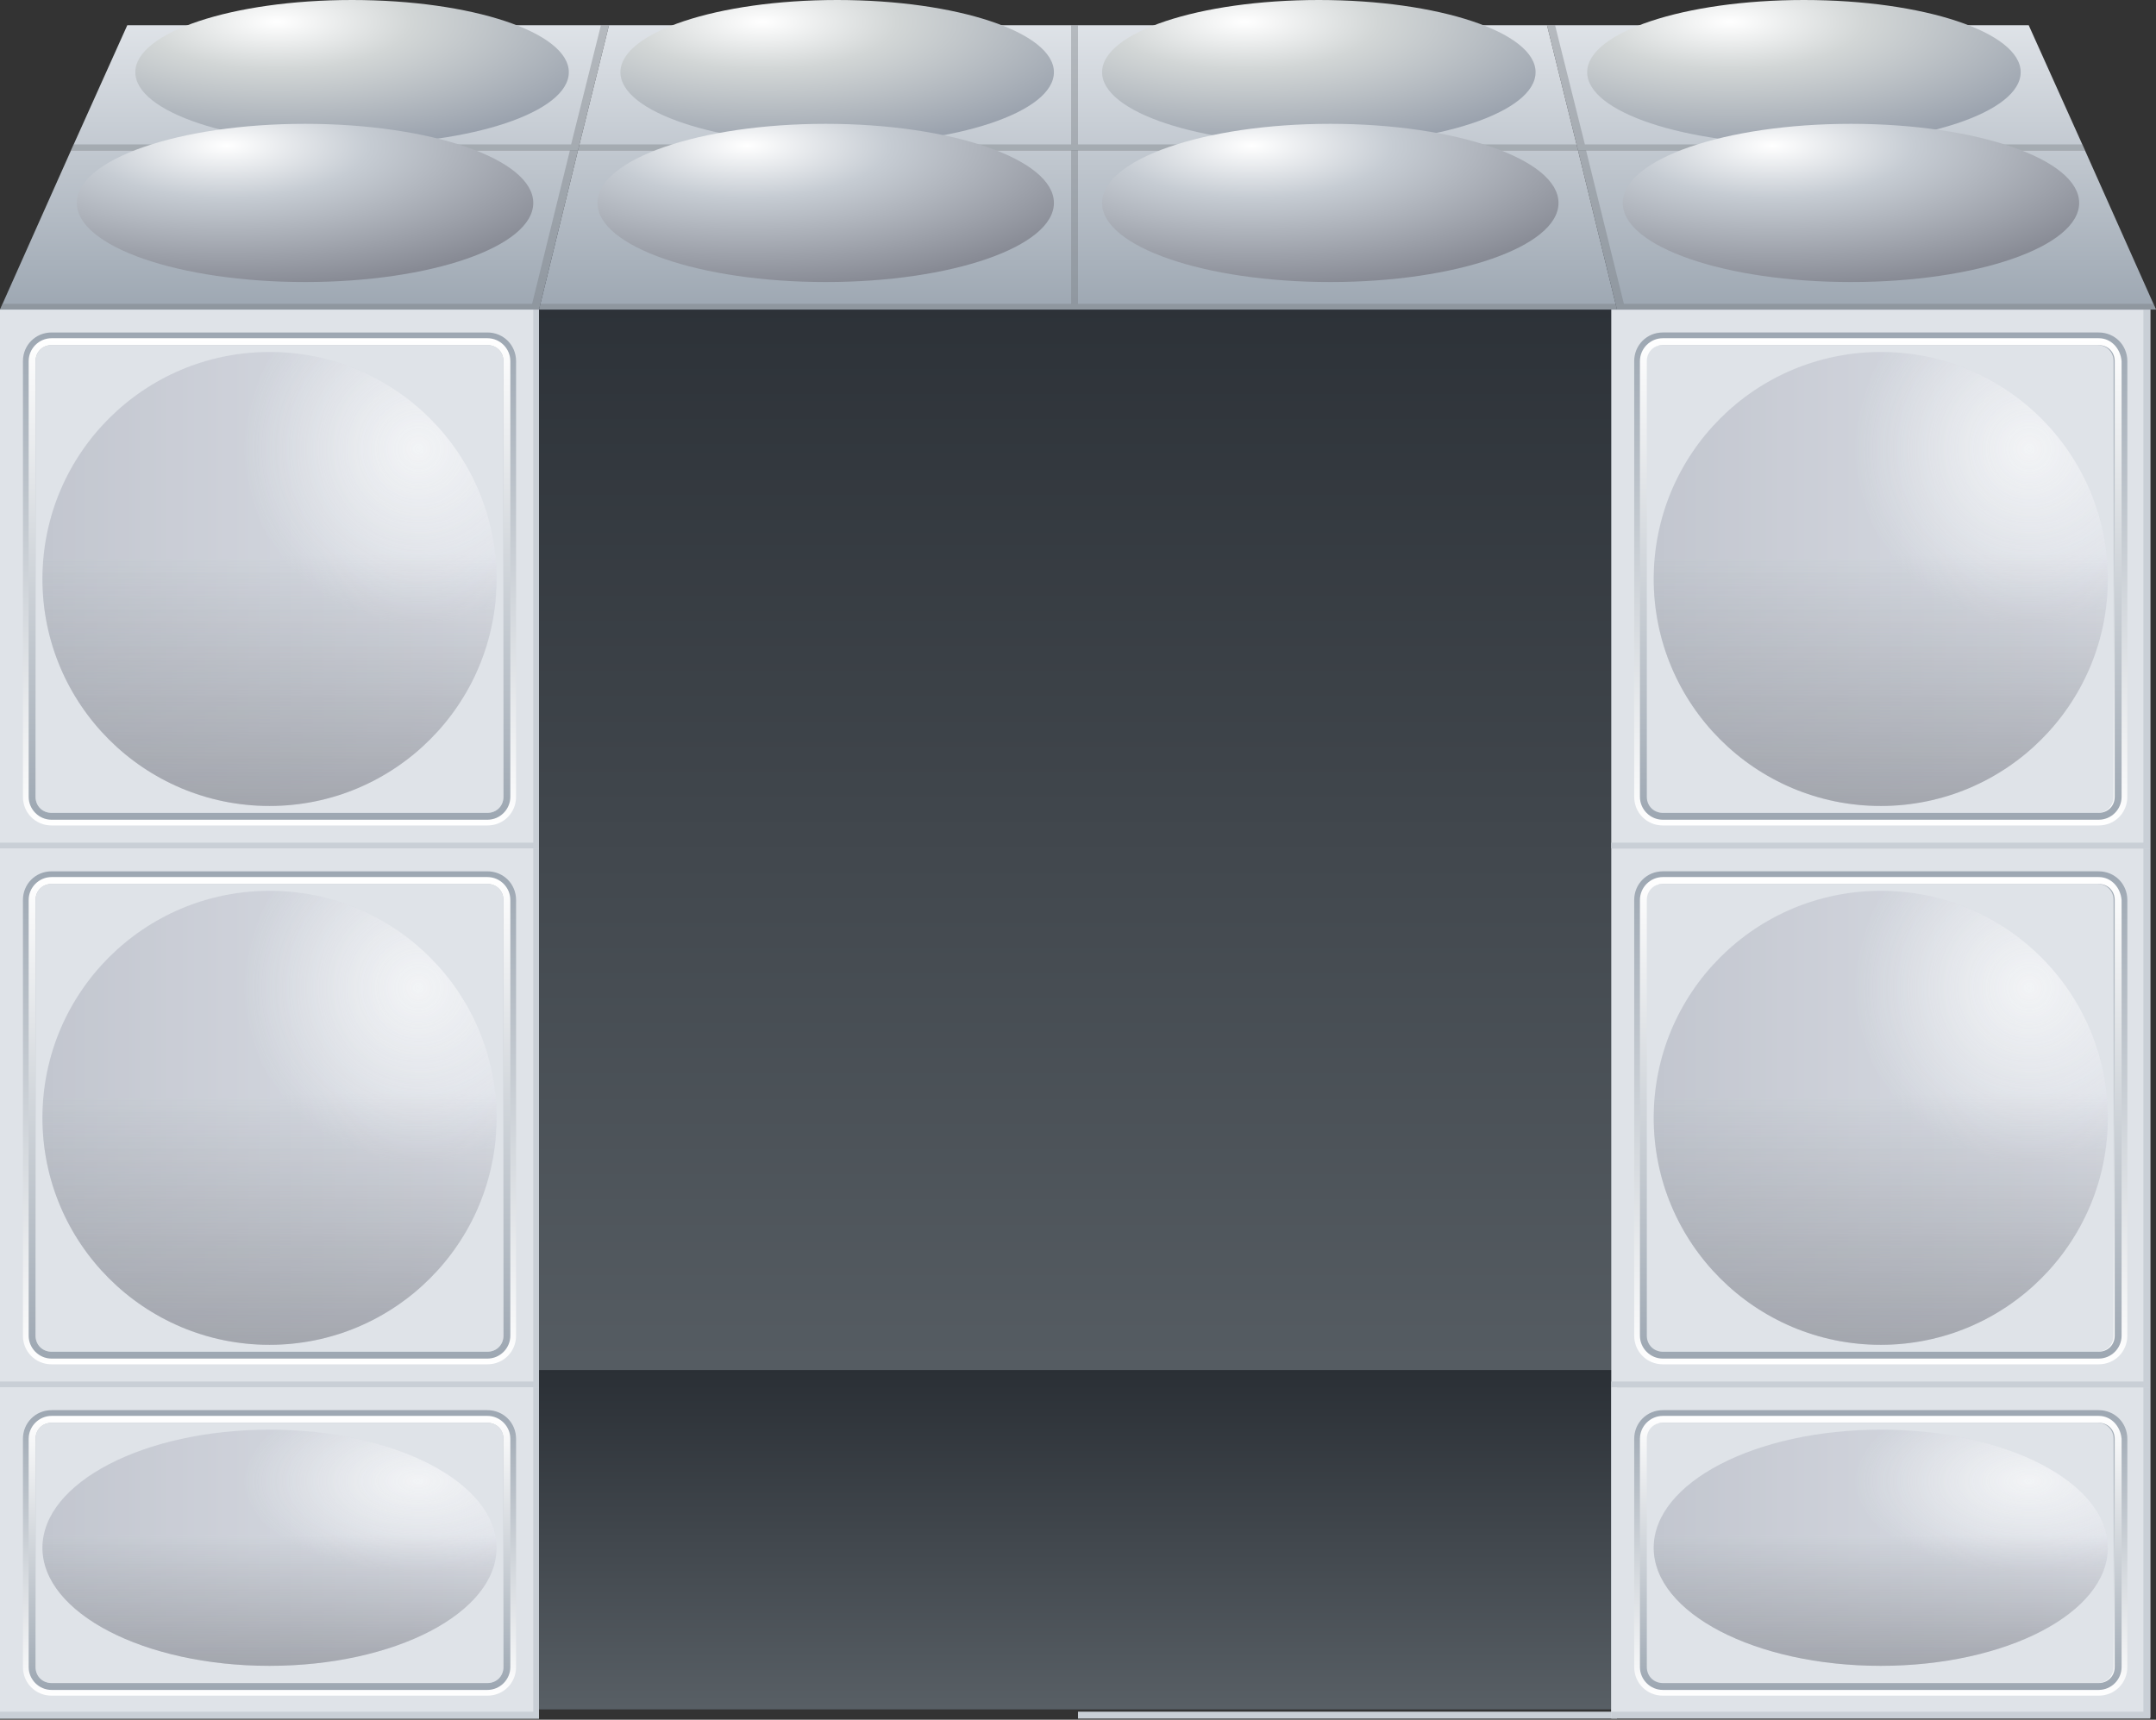 <?xml version="1.0" encoding="utf-8"?>
<!-- Generator: Adobe Illustrator 23.0.0, SVG Export Plug-In . SVG Version: 6.00 Build 0)  -->
<svg version="1.1" xmlns="http://www.w3.org/2000/svg" xmlns:xlink="http://www.w3.org/1999/xlink" x="0px" y="0px"
	 viewBox="0 0 188 150" style="enable-background:new 0 0 188 150;" xml:space="preserve">
<rect x="0" y="0" width="188" height="150" fill="#333333" stroke="none"/>
<style type="text/css">
	.st0{fill:url(#XMLID_20_);}
	.st1{fill:url(#XMLID_21_);}
	.st2{display:none;}
	.st3{display:inline;opacity:0.8;fill:#489BD3;enable-background:new    ;}
	.st4{display:inline;opacity:0.8;fill:url(#XMLID_22_);enable-background:new    ;}
	.st5{display:inline;opacity:0.8;fill:url(#XMLID_23_);enable-background:new    ;}
	.st6{display:inline;opacity:0.8;fill:url(#XMLID_24_);enable-background:new    ;}
	.st7{display:inline;opacity:0.8;fill:url(#XMLID_25_);enable-background:new    ;}
	.st8{display:inline;opacity:0.8;fill:url(#XMLID_26_);enable-background:new    ;}
	.st9{display:inline;opacity:0.8;fill:url(#XMLID_27_);enable-background:new    ;}
	.st10{display:inline;opacity:0.8;fill:url(#XMLID_28_);enable-background:new    ;}
	.st11{display:inline;opacity:0.8;fill:url(#XMLID_29_);enable-background:new    ;}
	.st12{display:inline;opacity:0.8;fill:url(#XMLID_30_);enable-background:new    ;}
	.st13{display:inline;opacity:0.8;fill:url(#XMLID_31_);enable-background:new    ;}
	.st14{fill:#DFE3E8;}
	.st15{fill:#C9CFD6;}
	.st16{fill:url(#XMLID_32_);}
	.st17{fill:url(#XMLID_33_);}
	.st18{opacity:0.6;}
	.st19{opacity:0.5;fill:url(#XMLID_34_);enable-background:new    ;}
	.st20{fill:url(#XMLID_35_);}
	.st21{opacity:0.8;fill:url(#XMLID_36_);enable-background:new    ;}
	.st22{fill:url(#XMLID_37_);}
	.st23{fill:url(#XMLID_38_);}
	.st24{opacity:0.5;fill:url(#XMLID_39_);enable-background:new    ;}
	.st25{fill:url(#XMLID_40_);}
	.st26{opacity:0.8;fill:url(#XMLID_41_);enable-background:new    ;}
	.st27{fill:url(#XMLID_42_);}
	.st28{fill:url(#XMLID_43_);}
	.st29{opacity:0.5;fill:url(#XMLID_44_);enable-background:new    ;}
	.st30{fill:url(#XMLID_45_);}
	.st31{opacity:0.8;fill:url(#XMLID_46_);enable-background:new    ;}
	.st32{fill:url(#XMLID_47_);}
	.st33{fill:url(#XMLID_48_);}
	.st34{opacity:0.5;fill:url(#XMLID_49_);enable-background:new    ;}
	.st35{fill:url(#XMLID_50_);}
	.st36{opacity:0.8;fill:url(#XMLID_51_);enable-background:new    ;}
	.st37{fill:url(#XMLID_52_);}
	.st38{fill:url(#XMLID_53_);}
	.st39{opacity:0.5;fill:url(#XMLID_54_);enable-background:new    ;}
	.st40{fill:url(#XMLID_55_);}
	.st41{opacity:0.8;fill:url(#XMLID_56_);enable-background:new    ;}
	.st42{fill:url(#XMLID_57_);}
	.st43{fill:url(#XMLID_58_);}
	.st44{opacity:0.5;fill:url(#XMLID_59_);enable-background:new    ;}
	.st45{fill:url(#XMLID_60_);}
	.st46{opacity:0.8;fill:url(#XMLID_61_);enable-background:new    ;}
	.st47{fill:url(#XMLID_62_);}
	.st48{fill:url(#XMLID_63_);}
	.st49{opacity:0.5;fill:url(#XMLID_64_);enable-background:new    ;}
	.st50{fill:url(#XMLID_65_);}
	.st51{opacity:0.8;fill:url(#XMLID_66_);enable-background:new    ;}
	.st52{fill:url(#XMLID_67_);}
	.st53{fill:url(#XMLID_68_);}
	.st54{fill:url(#XMLID_69_);}
	.st55{fill:url(#XMLID_70_);}
	.st56{opacity:0.5;fill:url(#XMLID_71_);enable-background:new    ;}
	.st57{fill:url(#XMLID_72_);}
	.st58{opacity:0.8;fill:url(#XMLID_73_);enable-background:new    ;}
	.st59{opacity:0.5;fill:url(#XMLID_74_);enable-background:new    ;}
	.st60{fill:url(#XMLID_75_);}
	.st61{opacity:0.8;fill:url(#XMLID_76_);enable-background:new    ;}
	.st62{fill:url(#XMLID_77_);}
	.st63{fill:url(#XMLID_78_);}
	.st64{fill:url(#XMLID_79_);}
	.st65{fill:url(#XMLID_80_);}
	.st66{opacity:0.4;}
	.st67{fill:#777C82;}
	.st68{fill:url(#XMLID_81_);}
	.st69{fill:url(#XMLID_82_);}
	.st70{fill:url(#XMLID_83_);}
	.st71{fill:url(#XMLID_84_);}
	.st72{fill:url(#XMLID_85_);}
	.st73{fill:url(#XMLID_86_);}
	.st74{fill:url(#XMLID_87_);}
	.st75{fill:url(#XMLID_88_);}
	.st76{fill:url(#XMLID_89_);}
	.st77{fill:url(#XMLID_90_);}
	.st78{fill:url(#XMLID_91_);}
	.st79{fill:url(#XMLID_92_);}
</style>
<g id="CC2">

		<linearGradient id="XMLID_20_" gradientUnits="userSpaceOnUse" x1="93.6" y1="26.5" x2="93.6" y2="131.9" gradientTransform="matrix(1 0 0 -1 0 152)">
		<stop  offset="0" style="stop-color:#585F65"/>
		<stop  offset="1" style="stop-color:#2A2F35"/>
	</linearGradient>
	<polygon id="XMLID_1887_" class="st0" points="162,20.1 25.2,20.1 25.2,119.5 101.5,125.5 162,119.5 	"/>

		<linearGradient id="XMLID_21_" gradientUnits="userSpaceOnUse" x1="93.6" y1="2.972" x2="93.6" y2="32.536" gradientTransform="matrix(1 0 0 -1 0 152)">
		<stop  offset="0" style="stop-color:#585F65"/>
		<stop  offset="1" style="stop-color:#2A2F35"/>
	</linearGradient>
	<rect id="XMLID_1886_" x="25.2" y="119.5" class="st1" width="136.8" height="29.6"/>
</g>
<g id="_x31_0" class="st2">
	<rect id="XMLID_1888_" x="40.4" y="10.9" class="st3" width="127.6" height="27.5"/>

		<linearGradient id="XMLID_22_" gradientUnits="userSpaceOnUse" x1="104.2" y1="3.2" x2="104.2" y2="113.5" gradientTransform="matrix(1 0 0 -1 0 152)">
		<stop  offset="0" style="stop-color:#347DC6"/>
		<stop  offset="1" style="stop-color:#024791"/>
	</linearGradient>
	<rect id="XMLID_1889_" x="40.4" y="38.5" class="st4" width="127.6" height="110.3"/>
</g>
<g id="_x39_" class="st2">
	<rect id="XMLID_2_" x="40.4" y="21.9" class="st3" width="127.6" height="27.5"/>

		<linearGradient id="XMLID_23_" gradientUnits="userSpaceOnUse" x1="104.2" y1="3.2" x2="104.2" y2="102.5" gradientTransform="matrix(1 0 0 -1 0 152)">
		<stop  offset="0" style="stop-color:#347DC6"/>
		<stop  offset="1" style="stop-color:#024791"/>
	</linearGradient>
	<rect id="XMLID_1_" x="40.4" y="49.5" class="st5" width="127.6" height="99.3"/>
</g>
<g id="_x38_" class="st2">
	<rect id="XMLID_4_" x="40.4" y="32.9" class="st3" width="127.6" height="27.5"/>

		<linearGradient id="XMLID_24_" gradientUnits="userSpaceOnUse" x1="104.2" y1="3.2" x2="104.2" y2="91.5" gradientTransform="matrix(1 0 0 -1 0 152)">
		<stop  offset="0" style="stop-color:#347DC6"/>
		<stop  offset="1" style="stop-color:#024791"/>
	</linearGradient>
	<rect id="XMLID_3_" x="40.4" y="60.5" class="st6" width="127.6" height="88.3"/>
</g>
<g id="_x37_" class="st2">
	<rect id="XMLID_6_" x="40.4" y="43.9" class="st3" width="127.6" height="27.5"/>

		<linearGradient id="XMLID_25_" gradientUnits="userSpaceOnUse" x1="104.2" y1="3.2" x2="104.2" y2="80.5" gradientTransform="matrix(1 0 0 -1 0 152)">
		<stop  offset="0" style="stop-color:#347DC6"/>
		<stop  offset="1" style="stop-color:#024791"/>
	</linearGradient>
	<rect id="XMLID_5_" x="40.4" y="71.5" class="st7" width="127.6" height="77.3"/>
</g>
<g id="_x36_" class="st2">
	<rect id="XMLID_8_" x="40.4" y="54.9" class="st3" width="127.6" height="27.5"/>

		<linearGradient id="XMLID_26_" gradientUnits="userSpaceOnUse" x1="104.2" y1="3.2" x2="104.2" y2="69.5" gradientTransform="matrix(1 0 0 -1 0 152)">
		<stop  offset="0" style="stop-color:#347DC6"/>
		<stop  offset="1" style="stop-color:#024791"/>
	</linearGradient>
	<rect id="XMLID_7_" x="40.4" y="82.5" class="st8" width="127.6" height="66.3"/>
</g>
<g id="_x35_" class="st2">
	<rect id="XMLID_10_" x="40.4" y="65.9" class="st3" width="127.6" height="27.5"/>

		<linearGradient id="XMLID_27_" gradientUnits="userSpaceOnUse" x1="104.2" y1="3.2" x2="104.2" y2="58.5" gradientTransform="matrix(1 0 0 -1 0 152)">
		<stop  offset="0" style="stop-color:#347DC6"/>
		<stop  offset="1" style="stop-color:#024791"/>
	</linearGradient>
	<rect id="XMLID_9_" x="40.4" y="93.5" class="st9" width="127.6" height="55.3"/>
</g>
<g id="_x34_" class="st2">
	<rect id="XMLID_12_" x="40.4" y="76.9" class="st3" width="127.6" height="27.5"/>

		<linearGradient id="XMLID_28_" gradientUnits="userSpaceOnUse" x1="104.2" y1="3.2" x2="104.2" y2="47.5" gradientTransform="matrix(1 0 0 -1 0 152)">
		<stop  offset="0" style="stop-color:#347DC6"/>
		<stop  offset="1" style="stop-color:#024791"/>
	</linearGradient>
	<rect id="XMLID_11_" x="40.4" y="104.5" class="st10" width="127.6" height="44.3"/>
</g>
<g id="_x33_" class="st2">
	<rect id="XMLID_14_" x="40.4" y="87.9" class="st3" width="127.6" height="27.5"/>

		<linearGradient id="XMLID_29_" gradientUnits="userSpaceOnUse" x1="104.2" y1="3.2" x2="104.2" y2="36.5" gradientTransform="matrix(1 0 0 -1 0 152)">
		<stop  offset="0" style="stop-color:#347DC6"/>
		<stop  offset="1" style="stop-color:#024791"/>
	</linearGradient>
	<rect id="XMLID_13_" x="40.4" y="115.5" class="st11" width="127.6" height="33.3"/>
</g>
<g id="_x32_" class="st2">
	<rect id="XMLID_16_" x="40.4" y="98.9" class="st3" width="127.6" height="27.5"/>

		<linearGradient id="XMLID_30_" gradientUnits="userSpaceOnUse" x1="104.2" y1="3.2" x2="104.2" y2="25.5" gradientTransform="matrix(1 0 0 -1 0 152)">
		<stop  offset="0" style="stop-color:#347DC6"/>
		<stop  offset="1" style="stop-color:#024791"/>
	</linearGradient>
	<rect id="XMLID_15_" x="40.4" y="126.5" class="st12" width="127.6" height="22.3"/>
</g>
<g id="_x31_" class="st2">
	<rect id="XMLID_18_" x="40.4" y="109.9" class="st3" width="127.6" height="27.5"/>

		<linearGradient id="XMLID_31_" gradientUnits="userSpaceOnUse" x1="104.2" y1="3.2" x2="104.2" y2="14.5" gradientTransform="matrix(1 0 0 -1 0 152)">
		<stop  offset="0" style="stop-color:#347DC6"/>
		<stop  offset="1" style="stop-color:#024791"/>
	</linearGradient>
	<rect id="XMLID_17_" x="40.4" y="137.5" class="st13" width="127.6" height="11.3"/>
</g>
<g id="_x30_">
</g>
<g id="CC1">
	<g id="XMLID_2057_">
		<rect id="XMLID_2069_" y="27" class="st14" width="47" height="47"/>
		<polygon id="XMLID_2068_" class="st15" points="46.5,27 46.5,73.5 0,73.5 0,74 47,74 47,27 		"/>

			<linearGradient id="XMLID_32_" gradientUnits="userSpaceOnUse" x1="23.5" y1="123" x2="23.5" y2="80" gradientTransform="matrix(1 0 0 -1 0 152)">
			<stop  offset="0" style="stop-color:#9DA7B2"/>
			<stop  offset="1" style="stop-color:#FFFFFF"/>
		</linearGradient>
		<path id="XMLID_2065_" class="st16" d="M42.5,72h-38C3.1,72,2,70.9,2,69.5v-38C2,30.1,3.1,29,4.5,29h38c1.4,0,2.5,1.1,2.5,2.5v38
			C45,70.9,43.9,72,42.5,72z M4.5,30.1c-0.8,0-1.4,0.6-1.4,1.4v38c0,0.8,0.6,1.4,1.4,1.4h38c0.8,0,1.4-0.6,1.4-1.4v-38
			c0-0.8-0.6-1.4-1.4-1.4H4.5z"/>

			<linearGradient id="XMLID_33_" gradientUnits="userSpaceOnUse" x1="23.5" y1="80.5" x2="23.5" y2="122.454" gradientTransform="matrix(1 0 0 -1 0 152)">
			<stop  offset="0" style="stop-color:#9DA7B2"/>
			<stop  offset="1" style="stop-color:#FFFFFF"/>
		</linearGradient>
		<path id="XMLID_2062_" class="st17" d="M42.5,29.5h-38c-1.1,0-2,0.9-2,2v38c0,1.1,0.9,2,2,2h38c1.1,0,2-0.9,2-2v-38
			C44.5,30.4,43.6,29.5,42.5,29.5z M43.9,69.5c0,0.8-0.6,1.4-1.4,1.4h-38c-0.8,0-1.4-0.6-1.4-1.4v-38c0-0.8,0.6-1.4,1.4-1.4h38
			c0.8,0,1.4,0.6,1.4,1.4V69.5z"/>
		<g id="XMLID_2058_" class="st18">

				<linearGradient id="XMLID_34_" gradientUnits="userSpaceOnUse" x1="3.7" y1="101.5" x2="43.364" y2="101.5" gradientTransform="matrix(1 0 0 -1 0 152)">
				<stop  offset="0" style="stop-color:#7F8595"/>
				<stop  offset="1" style="stop-color:#D7D9E6"/>
			</linearGradient>
			<circle id="XMLID_2061_" class="st19" cx="23.5" cy="50.5" r="19.8"/>

				<radialGradient id="XMLID_35_" cx="36.482" cy="112.844" r="15.202" gradientTransform="matrix(1 0 0 -1 0 152)" gradientUnits="userSpaceOnUse">
				<stop  offset="0" style="stop-color:#FFFFFF"/>
				<stop  offset="1" style="stop-color:#FFFFFF;stop-opacity:0"/>
			</radialGradient>
			<circle id="XMLID_2060_" class="st20" cx="23.5" cy="50.5" r="19.8"/>

				<linearGradient id="XMLID_36_" gradientUnits="userSpaceOnUse" x1="23.5" y1="81.653" x2="23.5" y2="121.317" gradientTransform="matrix(1 0 0 -1 0 152)">
				<stop  offset="0" style="stop-color:#696B74"/>
				<stop  offset="0.554" style="stop-color:#696B74;stop-opacity:0"/>
			</linearGradient>
			<circle id="XMLID_2059_" class="st21" cx="23.5" cy="50.5" r="19.8"/>
		</g>
	</g>
	<g id="XMLID_2044_">
		<rect id="XMLID_2056_" y="27" class="st14" width="47" height="47"/>
		<polygon id="XMLID_2055_" class="st15" points="46.5,27 46.5,73.5 0,73.5 0,74 47,74 47,27 		"/>

			<linearGradient id="XMLID_37_" gradientUnits="userSpaceOnUse" x1="23.5" y1="123" x2="23.5" y2="80" gradientTransform="matrix(1 0 0 -1 0 152)">
			<stop  offset="0" style="stop-color:#9DA7B2"/>
			<stop  offset="1" style="stop-color:#FFFFFF"/>
		</linearGradient>
		<path id="XMLID_2052_" class="st22" d="M42.5,72h-38C3.1,72,2,70.9,2,69.5v-38C2,30.1,3.1,29,4.5,29h38c1.4,0,2.5,1.1,2.5,2.5v38
			C45,70.9,43.9,72,42.5,72z M4.5,30.1c-0.8,0-1.4,0.6-1.4,1.4v38c0,0.8,0.6,1.4,1.4,1.4h38c0.8,0,1.4-0.6,1.4-1.4v-38
			c0-0.8-0.6-1.4-1.4-1.4H4.5z"/>

			<linearGradient id="XMLID_38_" gradientUnits="userSpaceOnUse" x1="23.5" y1="80.5" x2="23.5" y2="122.454" gradientTransform="matrix(1 0 0 -1 0 152)">
			<stop  offset="0" style="stop-color:#9DA7B2"/>
			<stop  offset="1" style="stop-color:#FFFFFF"/>
		</linearGradient>
		<path id="XMLID_2049_" class="st23" d="M42.5,29.5h-38c-1.1,0-2,0.9-2,2v38c0,1.1,0.9,2,2,2h38c1.1,0,2-0.9,2-2v-38
			C44.5,30.4,43.6,29.5,42.5,29.5z M43.9,69.5c0,0.8-0.6,1.4-1.4,1.4h-38c-0.8,0-1.4-0.6-1.4-1.4v-38c0-0.8,0.6-1.4,1.4-1.4h38
			c0.8,0,1.4,0.6,1.4,1.4V69.5z"/>
		<g id="XMLID_2045_" class="st18">

				<linearGradient id="XMLID_39_" gradientUnits="userSpaceOnUse" x1="3.7" y1="101.5" x2="43.364" y2="101.5" gradientTransform="matrix(1 0 0 -1 0 152)">
				<stop  offset="0" style="stop-color:#7F8595"/>
				<stop  offset="1" style="stop-color:#D7D9E6"/>
			</linearGradient>
			<circle id="XMLID_2048_" class="st24" cx="23.5" cy="50.5" r="19.8"/>

				<radialGradient id="XMLID_40_" cx="36.482" cy="112.844" r="15.202" gradientTransform="matrix(1 0 0 -1 0 152)" gradientUnits="userSpaceOnUse">
				<stop  offset="0" style="stop-color:#FFFFFF"/>
				<stop  offset="1" style="stop-color:#FFFFFF;stop-opacity:0"/>
			</radialGradient>
			<circle id="XMLID_2047_" class="st25" cx="23.5" cy="50.5" r="19.8"/>

				<linearGradient id="XMLID_41_" gradientUnits="userSpaceOnUse" x1="23.5" y1="81.653" x2="23.5" y2="121.317" gradientTransform="matrix(1 0 0 -1 0 152)">
				<stop  offset="0" style="stop-color:#696B74"/>
				<stop  offset="0.554" style="stop-color:#696B74;stop-opacity:0"/>
			</linearGradient>
			<circle id="XMLID_2046_" class="st26" cx="23.5" cy="50.5" r="19.8"/>
		</g>
	</g>
	<g id="XMLID_2005_">
		<rect id="XMLID_2017_" x="140.5" y="27" class="st14" width="47" height="47"/>
		<polygon id="XMLID_2016_" class="st15" points="186.9,27 186.9,73.5 140.5,73.5 140.5,74 187.5,74 187.5,27 		"/>

			<linearGradient id="XMLID_42_" gradientUnits="userSpaceOnUse" x1="164" y1="123" x2="164" y2="80" gradientTransform="matrix(1 0 0 -1 0 152)">
			<stop  offset="0" style="stop-color:#9DA7B2"/>
			<stop  offset="1" style="stop-color:#FFFFFF"/>
		</linearGradient>
		<path id="XMLID_2013_" class="st27" d="M183,72h-38c-1.4,0-2.5-1.1-2.5-2.5v-38c0-1.4,1.1-2.5,2.5-2.5h38c1.4,0,2.5,1.1,2.5,2.5
			v38C185.5,70.9,184.4,72,183,72z M144.9,30.1c-0.8,0-1.4,0.6-1.4,1.4v38c0,0.8,0.6,1.4,1.4,1.4h38c0.8,0,1.4-0.6,1.4-1.4v-38
			c0-0.8-0.6-1.4-1.4-1.4H144.9z"/>

			<linearGradient id="XMLID_43_" gradientUnits="userSpaceOnUse" x1="164" y1="80.5" x2="164" y2="122.454" gradientTransform="matrix(1 0 0 -1 0 152)">
			<stop  offset="0" style="stop-color:#9DA7B2"/>
			<stop  offset="1" style="stop-color:#FFFFFF"/>
		</linearGradient>
		<path id="XMLID_2010_" class="st28" d="M183,29.5h-38c-1.1,0-2,0.9-2,2v38c0,1.1,0.9,2,2,2h38c1.1,0,2-0.9,2-2v-38
			C184.9,30.4,184.1,29.5,183,29.5z M184.4,69.5c0,0.8-0.6,1.4-1.4,1.4h-38c-0.8,0-1.4-0.6-1.4-1.4v-38c0-0.8,0.6-1.4,1.4-1.4h38
			c0.8,0,1.4,0.6,1.4,1.4V69.5z"/>
		<g id="XMLID_2006_" class="st18">

				<linearGradient id="XMLID_44_" gradientUnits="userSpaceOnUse" x1="144.127" y1="101.5" x2="183.791" y2="101.5" gradientTransform="matrix(1 0 0 -1 0 152)">
				<stop  offset="0" style="stop-color:#7F8595"/>
				<stop  offset="1" style="stop-color:#D7D9E6"/>
			</linearGradient>
			<circle id="XMLID_2009_" class="st29" cx="164" cy="50.5" r="19.8"/>

				<radialGradient id="XMLID_45_" cx="176.941" cy="112.844" r="15.202" gradientTransform="matrix(1 0 0 -1 0 152)" gradientUnits="userSpaceOnUse">
				<stop  offset="0" style="stop-color:#FFFFFF"/>
				<stop  offset="1" style="stop-color:#FFFFFF;stop-opacity:0"/>
			</radialGradient>
			<circle id="XMLID_2008_" class="st30" cx="164" cy="50.5" r="19.8"/>

				<linearGradient id="XMLID_46_" gradientUnits="userSpaceOnUse" x1="164" y1="81.653" x2="164" y2="121.317" gradientTransform="matrix(1 0 0 -1 0 152)">
				<stop  offset="0" style="stop-color:#696B74"/>
				<stop  offset="0.554" style="stop-color:#696B74;stop-opacity:0"/>
			</linearGradient>
			<circle id="XMLID_2007_" class="st31" cx="164" cy="50.5" r="19.8"/>
		</g>
	</g>
	<g id="XMLID_1992_">
		<rect id="XMLID_2004_" y="74" class="st14" width="47" height="47"/>
		<polygon id="XMLID_2003_" class="st15" points="46.5,74 46.5,120.5 0,120.5 0,121 47,121 47,74 		"/>

			<linearGradient id="XMLID_47_" gradientUnits="userSpaceOnUse" x1="23.5" y1="76" x2="23.5" y2="33" gradientTransform="matrix(1 0 0 -1 0 152)">
			<stop  offset="0" style="stop-color:#9DA7B2"/>
			<stop  offset="1" style="stop-color:#FFFFFF"/>
		</linearGradient>
		<path id="XMLID_2000_" class="st32" d="M42.5,119h-38c-1.4,0-2.5-1.1-2.5-2.5v-38C2,77.1,3.1,76,4.5,76h38c1.4,0,2.5,1.1,2.5,2.5
			v38C45,117.9,43.9,119,42.5,119z M4.5,77.1c-0.8,0-1.4,0.6-1.4,1.4v38c0,0.8,0.6,1.4,1.4,1.4h38c0.8,0,1.4-0.6,1.4-1.4v-38
			c0-0.8-0.6-1.4-1.4-1.4H4.5z"/>

			<linearGradient id="XMLID_48_" gradientUnits="userSpaceOnUse" x1="23.5" y1="33.5" x2="23.5" y2="75.454" gradientTransform="matrix(1 0 0 -1 0 152)">
			<stop  offset="0" style="stop-color:#9DA7B2"/>
			<stop  offset="1" style="stop-color:#FFFFFF"/>
		</linearGradient>
		<path id="XMLID_1997_" class="st33" d="M42.5,76.5h-38c-1.1,0-2,0.9-2,2v38c0,1.1,0.9,2,2,2h38c1.1,0,2-0.9,2-2v-38
			C44.5,77.4,43.6,76.5,42.5,76.5z M43.9,116.5c0,0.8-0.6,1.4-1.4,1.4h-38c-0.8,0-1.4-0.6-1.4-1.4v-38c0-0.8,0.6-1.4,1.4-1.4h38
			c0.8,0,1.4,0.6,1.4,1.4V116.5z"/>
		<g id="XMLID_1993_" class="st18">

				<linearGradient id="XMLID_49_" gradientUnits="userSpaceOnUse" x1="3.7" y1="54.5" x2="43.364" y2="54.5" gradientTransform="matrix(1 0 0 -1 0 152)">
				<stop  offset="0" style="stop-color:#7F8595"/>
				<stop  offset="1" style="stop-color:#D7D9E6"/>
			</linearGradient>
			<circle id="XMLID_1996_" class="st34" cx="23.5" cy="97.5" r="19.8"/>

				<radialGradient id="XMLID_50_" cx="36.482" cy="65.844" r="15.202" gradientTransform="matrix(1 0 0 -1 0 152)" gradientUnits="userSpaceOnUse">
				<stop  offset="0" style="stop-color:#FFFFFF"/>
				<stop  offset="1" style="stop-color:#FFFFFF;stop-opacity:0"/>
			</radialGradient>
			<circle id="XMLID_1995_" class="st35" cx="23.5" cy="97.5" r="19.8"/>

				<linearGradient id="XMLID_51_" gradientUnits="userSpaceOnUse" x1="23.5" y1="34.653" x2="23.5" y2="74.317" gradientTransform="matrix(1 0 0 -1 0 152)">
				<stop  offset="0" style="stop-color:#696B74"/>
				<stop  offset="0.554" style="stop-color:#696B74;stop-opacity:0"/>
			</linearGradient>
			<circle id="XMLID_1994_" class="st36" cx="23.5" cy="97.5" r="19.8"/>
		</g>
	</g>
	<g id="XMLID_1979_">
		<rect id="XMLID_1991_" y="74" class="st14" width="47" height="47"/>
		<polygon id="XMLID_1990_" class="st15" points="46.5,74 46.5,120.5 0,120.5 0,121 47,121 47,74 		"/>

			<linearGradient id="XMLID_52_" gradientUnits="userSpaceOnUse" x1="23.5" y1="76" x2="23.5" y2="33" gradientTransform="matrix(1 0 0 -1 0 152)">
			<stop  offset="0" style="stop-color:#9DA7B2"/>
			<stop  offset="1" style="stop-color:#FFFFFF"/>
		</linearGradient>
		<path id="XMLID_1987_" class="st37" d="M42.5,119h-38c-1.4,0-2.5-1.1-2.5-2.5v-38C2,77.1,3.1,76,4.5,76h38c1.4,0,2.5,1.1,2.5,2.5
			v38C45,117.9,43.9,119,42.5,119z M4.5,77.1c-0.8,0-1.4,0.6-1.4,1.4v38c0,0.8,0.6,1.4,1.4,1.4h38c0.8,0,1.4-0.6,1.4-1.4v-38
			c0-0.8-0.6-1.4-1.4-1.4H4.5z"/>

			<linearGradient id="XMLID_53_" gradientUnits="userSpaceOnUse" x1="23.5" y1="33.5" x2="23.5" y2="75.454" gradientTransform="matrix(1 0 0 -1 0 152)">
			<stop  offset="0" style="stop-color:#9DA7B2"/>
			<stop  offset="1" style="stop-color:#FFFFFF"/>
		</linearGradient>
		<path id="XMLID_1984_" class="st38" d="M42.5,76.5h-38c-1.1,0-2,0.9-2,2v38c0,1.1,0.9,2,2,2h38c1.1,0,2-0.9,2-2v-38
			C44.5,77.4,43.6,76.5,42.5,76.5z M43.9,116.5c0,0.8-0.6,1.4-1.4,1.4h-38c-0.8,0-1.4-0.6-1.4-1.4v-38c0-0.8,0.6-1.4,1.4-1.4h38
			c0.8,0,1.4,0.6,1.4,1.4V116.5z"/>
		<g id="XMLID_1980_" class="st18">

				<linearGradient id="XMLID_54_" gradientUnits="userSpaceOnUse" x1="3.7" y1="54.5" x2="43.364" y2="54.5" gradientTransform="matrix(1 0 0 -1 0 152)">
				<stop  offset="0" style="stop-color:#7F8595"/>
				<stop  offset="1" style="stop-color:#D7D9E6"/>
			</linearGradient>
			<circle id="XMLID_1983_" class="st39" cx="23.5" cy="97.5" r="19.8"/>

				<radialGradient id="XMLID_55_" cx="36.482" cy="65.844" r="15.202" gradientTransform="matrix(1 0 0 -1 0 152)" gradientUnits="userSpaceOnUse">
				<stop  offset="0" style="stop-color:#FFFFFF"/>
				<stop  offset="1" style="stop-color:#FFFFFF;stop-opacity:0"/>
			</radialGradient>
			<circle id="XMLID_1982_" class="st40" cx="23.5" cy="97.5" r="19.8"/>

				<linearGradient id="XMLID_56_" gradientUnits="userSpaceOnUse" x1="23.5" y1="34.653" x2="23.5" y2="74.317" gradientTransform="matrix(1 0 0 -1 0 152)">
				<stop  offset="0" style="stop-color:#696B74"/>
				<stop  offset="0.554" style="stop-color:#696B74;stop-opacity:0"/>
			</linearGradient>
			<circle id="XMLID_1981_" class="st41" cx="23.5" cy="97.5" r="19.8"/>
		</g>
	</g>
	<g id="XMLID_1940_">
		<rect id="XMLID_1952_" x="140.5" y="74" class="st14" width="47" height="47"/>
		<polygon id="XMLID_1951_" class="st15" points="186.9,74 186.9,120.5 140.5,120.5 140.5,121 187.5,121 187.5,74 		"/>

			<linearGradient id="XMLID_57_" gradientUnits="userSpaceOnUse" x1="164" y1="76" x2="164" y2="33" gradientTransform="matrix(1 0 0 -1 0 152)">
			<stop  offset="0" style="stop-color:#9DA7B2"/>
			<stop  offset="1" style="stop-color:#FFFFFF"/>
		</linearGradient>
		<path id="XMLID_1948_" class="st42" d="M183,119h-38c-1.4,0-2.5-1.1-2.5-2.5v-38c0-1.4,1.1-2.5,2.5-2.5h38c1.4,0,2.5,1.1,2.5,2.5
			v38C185.5,117.9,184.4,119,183,119z M144.9,77.1c-0.8,0-1.4,0.6-1.4,1.4v38c0,0.8,0.6,1.4,1.4,1.4h38c0.8,0,1.4-0.6,1.4-1.4v-38
			c0-0.8-0.6-1.4-1.4-1.4H144.9z"/>

			<linearGradient id="XMLID_58_" gradientUnits="userSpaceOnUse" x1="164" y1="33.5" x2="164" y2="75.454" gradientTransform="matrix(1 0 0 -1 0 152)">
			<stop  offset="0" style="stop-color:#9DA7B2"/>
			<stop  offset="1" style="stop-color:#FFFFFF"/>
		</linearGradient>
		<path id="XMLID_1945_" class="st43" d="M183,76.5h-38c-1.1,0-2,0.9-2,2v38c0,1.1,0.9,2,2,2h38c1.1,0,2-0.9,2-2v-38
			C184.9,77.4,184.1,76.5,183,76.5z M184.4,116.5c0,0.8-0.6,1.4-1.4,1.4h-38c-0.8,0-1.4-0.6-1.4-1.4v-38c0-0.8,0.6-1.4,1.4-1.4h38
			c0.8,0,1.4,0.6,1.4,1.4V116.5z"/>
		<g id="XMLID_1941_" class="st18">

				<linearGradient id="XMLID_59_" gradientUnits="userSpaceOnUse" x1="144.127" y1="54.5" x2="183.791" y2="54.5" gradientTransform="matrix(1 0 0 -1 0 152)">
				<stop  offset="0" style="stop-color:#7F8595"/>
				<stop  offset="1" style="stop-color:#D7D9E6"/>
			</linearGradient>
			<circle id="XMLID_1944_" class="st44" cx="164" cy="97.5" r="19.8"/>

				<radialGradient id="XMLID_60_" cx="176.941" cy="65.844" r="15.202" gradientTransform="matrix(1 0 0 -1 0 152)" gradientUnits="userSpaceOnUse">
				<stop  offset="0" style="stop-color:#FFFFFF"/>
				<stop  offset="1" style="stop-color:#FFFFFF;stop-opacity:0"/>
			</radialGradient>
			<circle id="XMLID_1943_" class="st45" cx="164" cy="97.5" r="19.8"/>

				<linearGradient id="XMLID_61_" gradientUnits="userSpaceOnUse" x1="164" y1="34.653" x2="164" y2="74.317" gradientTransform="matrix(1 0 0 -1 0 152)">
				<stop  offset="0" style="stop-color:#696B74"/>
				<stop  offset="0.554" style="stop-color:#696B74;stop-opacity:0"/>
			</linearGradient>
			<circle id="XMLID_1942_" class="st46" cx="164" cy="97.5" r="19.8"/>
		</g>
	</g>
	<g id="XMLID_1926_">
		<rect id="XMLID_1938_" y="121" class="st14" width="47" height="28.8"/>
		<polygon id="XMLID_1937_" class="st15" points="46.5,121 46.5,149.3 0,149.3 0,149.9 47,149.9 47,121 		"/>

			<linearGradient id="XMLID_62_" gradientUnits="userSpaceOnUse" x1="23.5" y1="29" x2="23.5" y2="4.1" gradientTransform="matrix(1 0 0 -1 0 152)">
			<stop  offset="0" style="stop-color:#9DA7B2"/>
			<stop  offset="1" style="stop-color:#FFFFFF"/>
		</linearGradient>
		<path id="XMLID_1934_" class="st47" d="M42.5,147.9h-38c-1.4,0-2.5-1.1-2.5-2.5v-19.9c0-1.4,1.1-2.5,2.5-2.5h38
			c1.4,0,2.5,1.1,2.5,2.5v19.9C45,146.8,43.9,147.9,42.5,147.9z M4.5,124.1c-0.8,0-1.4,0.6-1.4,1.4v19.9c0,0.8,0.6,1.4,1.4,1.4h38
			c0.8,0,1.4-0.6,1.4-1.4v-19.9c0-0.8-0.6-1.4-1.4-1.4L4.5,124.1z"/>

			<linearGradient id="XMLID_63_" gradientUnits="userSpaceOnUse" x1="23.5" y1="4.663" x2="23.5" y2="28.462" gradientTransform="matrix(1 0 0 -1 0 152)">
			<stop  offset="0" style="stop-color:#9DA7B2"/>
			<stop  offset="1" style="stop-color:#FFFFFF"/>
		</linearGradient>
		<path id="XMLID_1931_" class="st48" d="M42.5,123.5h-38c-1.1,0-2,0.9-2,2v19.9c0,1.1,0.9,2,2,2h38c1.1,0,2-0.9,2-2v-19.9
			C44.5,124.4,43.6,123.5,42.5,123.5z M43.9,145.4c0,0.8-0.6,1.4-1.4,1.4h-38c-0.8,0-1.4-0.6-1.4-1.4v-19.9c0-0.8,0.6-1.4,1.4-1.4
			h38c0.8,0,1.4,0.6,1.4,1.4V145.4z"/>
		<g id="XMLID_1927_" class="st18">

				<linearGradient id="XMLID_64_" gradientUnits="userSpaceOnUse" x1="3.7" y1="14.714" x2="43.364" y2="14.714" gradientTransform="matrix(1 0 0 -1 0 152)">
				<stop  offset="0" style="stop-color:#7F8595"/>
				<stop  offset="1" style="stop-color:#D7D9E6"/>
			</linearGradient>
			<path id="XMLID_1930_" class="st49" d="M43.3,144.5c0,11-8.9,1.7-19.8,1.7s-19.8,9.3-19.8-1.7s8.9-19.8,19.8-19.8
				S43.3,133.6,43.3,144.5z"/>

				<radialGradient id="XMLID_65_" cx="36.482" cy="21.939" r="9.973" gradientTransform="matrix(1 0 0 -1 0 152)" gradientUnits="userSpaceOnUse">
				<stop  offset="0" style="stop-color:#FFFFFF"/>
				<stop  offset="1" style="stop-color:#FFFFFF;stop-opacity:0"/>
			</radialGradient>
			<path id="XMLID_1929_" class="st50" d="M43.3,144.5c0,11-8.9,1.7-19.8,1.7s-19.8,9.3-19.8-1.7s8.9-19.8,19.8-19.8
				S43.3,133.6,43.3,144.5z"/>

				<linearGradient id="XMLID_66_" gradientUnits="userSpaceOnUse" x1="23.5" y1="2.128" x2="23.5" y2="27.3" gradientTransform="matrix(1 0 0 -1 0 152)">
				<stop  offset="0" style="stop-color:#696B74"/>
				<stop  offset="0.554" style="stop-color:#696B74;stop-opacity:0"/>
			</linearGradient>
			<path id="XMLID_1928_" class="st51" d="M43.3,144.5c0,11-8.9,1.7-19.8,1.7s-19.8,9.3-19.8-1.7s8.9-19.8,19.8-19.8
				S43.3,133.6,43.3,144.5z"/>
		</g>
	</g>
	<rect id="XMLID_1925_" y="121" class="st14" width="47" height="28.8"/>
	<polygon id="XMLID_1924_" class="st15" points="46.5,121 46.5,149.3 0,149.3 0,149.9 47,149.9 47,121 	"/>

		<linearGradient id="XMLID_67_" gradientUnits="userSpaceOnUse" x1="23.5" y1="29" x2="23.5" y2="4.1" gradientTransform="matrix(1 0 0 -1 0 152)">
		<stop  offset="0" style="stop-color:#9DA7B2"/>
		<stop  offset="1" style="stop-color:#FFFFFF"/>
	</linearGradient>
	<path id="XMLID_1921_" class="st52" d="M42.5,147.9h-38c-1.4,0-2.5-1.1-2.5-2.5v-19.9c0-1.4,1.1-2.5,2.5-2.5h38
		c1.4,0,2.5,1.1,2.5,2.5v19.9C45,146.8,43.9,147.9,42.5,147.9z M4.5,124.1c-0.8,0-1.4,0.6-1.4,1.4v19.9c0,0.8,0.6,1.4,1.4,1.4h38
		c0.8,0,1.4-0.6,1.4-1.4v-19.9c0-0.8-0.6-1.4-1.4-1.4L4.5,124.1z"/>

		<linearGradient id="XMLID_68_" gradientUnits="userSpaceOnUse" x1="23.5" y1="4.663" x2="23.5" y2="28.462" gradientTransform="matrix(1 0 0 -1 0 152)">
		<stop  offset="0" style="stop-color:#9DA7B2"/>
		<stop  offset="1" style="stop-color:#FFFFFF"/>
	</linearGradient>
	<path id="XMLID_1918_" class="st53" d="M42.5,123.5h-38c-1.1,0-2,0.9-2,2v19.9c0,1.1,0.9,2,2,2h38c1.1,0,2-0.9,2-2v-19.9
		C44.5,124.4,43.6,123.5,42.5,123.5z M43.9,145.4c0,0.8-0.6,1.4-1.4,1.4h-38c-0.8,0-1.4-0.6-1.4-1.4v-19.9c0-0.8,0.6-1.4,1.4-1.4h38
		c0.8,0,1.4,0.6,1.4,1.4V145.4z"/>
	<polygon id="XMLID_1908_" class="st15" points="140.5,121 140.5,149.3 94,149.3 94,149.9 141,149.9 141,121 	"/>
	<rect id="XMLID_1901_" x="140.5" y="121" class="st14" width="47" height="28.8"/>
	<polygon id="XMLID_1900_" class="st15" points="186.9,121 186.9,149.3 140.5,149.3 140.5,149.9 187.5,149.9 187.5,121 	"/>

		<linearGradient id="XMLID_69_" gradientUnits="userSpaceOnUse" x1="164" y1="29" x2="164" y2="4.1" gradientTransform="matrix(1 0 0 -1 0 152)">
		<stop  offset="0" style="stop-color:#9DA7B2"/>
		<stop  offset="1" style="stop-color:#FFFFFF"/>
	</linearGradient>
	<path id="XMLID_1897_" class="st54" d="M183,147.9h-38c-1.4,0-2.5-1.1-2.5-2.5v-19.9c0-1.4,1.1-2.5,2.5-2.5h38
		c1.4,0,2.5,1.1,2.5,2.5v19.9C185.5,146.8,184.4,147.9,183,147.9z M144.9,124.1c-0.8,0-1.4,0.6-1.4,1.4v19.9c0,0.8,0.6,1.4,1.4,1.4
		h38c0.8,0,1.4-0.6,1.4-1.4v-19.9c0-0.8-0.6-1.4-1.4-1.4L144.9,124.1z"/>

		<linearGradient id="XMLID_70_" gradientUnits="userSpaceOnUse" x1="164" y1="4.663" x2="164" y2="28.462" gradientTransform="matrix(1 0 0 -1 0 152)">
		<stop  offset="0" style="stop-color:#9DA7B2"/>
		<stop  offset="1" style="stop-color:#FFFFFF"/>
	</linearGradient>
	<path id="XMLID_1894_" class="st55" d="M183,123.5h-38c-1.1,0-2,0.9-2,2v19.9c0,1.1,0.9,2,2,2h38c1.1,0,2-0.9,2-2v-19.9
		C184.9,124.4,184.1,123.5,183,123.5z M184.4,145.4c0,0.8-0.6,1.4-1.4,1.4h-38c-0.8,0-1.4-0.6-1.4-1.4v-19.9c0-0.8,0.6-1.4,1.4-1.4
		h38c0.8,0,1.4,0.6,1.4,1.4V145.4z"/>
	<g id="XMLID_1890_" class="st18">

			<linearGradient id="XMLID_71_" gradientUnits="userSpaceOnUse" x1="3.7" y1="17" x2="43.364" y2="17" gradientTransform="matrix(1 0 0 -1 0 152)">
			<stop  offset="0" style="stop-color:#7F8595"/>
			<stop  offset="1" style="stop-color:#D7D9E6"/>
		</linearGradient>
		<ellipse id="XMLID_1893_" class="st56" cx="23.5" cy="135" rx="19.8" ry="10.3"/>

			<radialGradient id="XMLID_72_" cx="36.482" cy="223.474" r="15.202" gradientTransform="matrix(1 0 0 -0.52 0 245.398)" gradientUnits="userSpaceOnUse">
			<stop  offset="0" style="stop-color:#FFFFFF"/>
			<stop  offset="1" style="stop-color:#FFFFFF;stop-opacity:0"/>
		</radialGradient>
		<ellipse id="XMLID_1892_" class="st57" cx="23.5" cy="135" rx="19.8" ry="10.3"/>

			<linearGradient id="XMLID_73_" gradientUnits="userSpaceOnUse" x1="23.5" y1="6.673" x2="23.5" y2="27.317" gradientTransform="matrix(1 0 0 -1 0 152)">
			<stop  offset="0" style="stop-color:#696B74"/>
			<stop  offset="0.554" style="stop-color:#696B74;stop-opacity:0"/>
		</linearGradient>
		<ellipse id="XMLID_1891_" class="st58" cx="23.5" cy="135" rx="19.8" ry="10.3"/>
	</g>
	<g id="XMLID_1878_" class="st18">

			<linearGradient id="XMLID_74_" gradientUnits="userSpaceOnUse" x1="144.127" y1="17" x2="183.791" y2="17" gradientTransform="matrix(1 0 0 -1 0 152)">
			<stop  offset="0" style="stop-color:#7F8595"/>
			<stop  offset="1" style="stop-color:#D7D9E6"/>
		</linearGradient>
		<ellipse id="XMLID_1881_" class="st59" cx="164" cy="135" rx="19.8" ry="10.3"/>

			<radialGradient id="XMLID_75_" cx="176.941" cy="223.474" r="15.202" gradientTransform="matrix(1 0 0 -0.52 0 245.398)" gradientUnits="userSpaceOnUse">
			<stop  offset="0" style="stop-color:#FFFFFF"/>
			<stop  offset="1" style="stop-color:#FFFFFF;stop-opacity:0"/>
		</radialGradient>
		<ellipse id="XMLID_1880_" class="st60" cx="164" cy="135" rx="19.8" ry="10.3"/>

			<linearGradient id="XMLID_76_" gradientUnits="userSpaceOnUse" x1="164" y1="6.673" x2="164" y2="27.317" gradientTransform="matrix(1 0 0 -1 0 152)">
			<stop  offset="0" style="stop-color:#696B74"/>
			<stop  offset="0.554" style="stop-color:#696B74;stop-opacity:0"/>
		</linearGradient>
		<ellipse id="XMLID_1879_" class="st61" cx="164" cy="135" rx="19.8" ry="10.3"/>
	</g>

		<linearGradient id="XMLID_77_" gradientUnits="userSpaceOnUse" x1="70.5" y1="124.901" x2="70.5" y2="149.92" gradientTransform="matrix(1 0 0 -1 0 152)">
		<stop  offset="0" style="stop-color:#9DA7B2"/>
		<stop  offset="1" style="stop-color:#DFE3E8"/>
	</linearGradient>
	<polygon id="XMLID_1877_" class="st62" points="50.4,13.1 47,27 94,27 94,13.1 	"/>

		<linearGradient id="XMLID_78_" gradientUnits="userSpaceOnUse" x1="72.2" y1="124.901" x2="72.2" y2="149.92" gradientTransform="matrix(1 0 0 -1 0 152)">
		<stop  offset="0" style="stop-color:#9DA7B2"/>
		<stop  offset="1" style="stop-color:#DFE3E8"/>
	</linearGradient>
	<polygon id="XMLID_1876_" class="st63" points="50.4,13.1 94,13.1 94,2.2 53.1,2.2 	"/>

		<linearGradient id="XMLID_79_" gradientUnits="userSpaceOnUse" x1="25.2" y1="124.901" x2="25.2" y2="149.92" gradientTransform="matrix(1 0 0 -1 0 152)">
		<stop  offset="0" style="stop-color:#9DA7B2"/>
		<stop  offset="1" style="stop-color:#DFE3E8"/>
	</linearGradient>
	<polygon id="XMLID_1875_" class="st64" points="6.2,13.1 0,27 47,27 50.4,13.1 	"/>

		<linearGradient id="XMLID_80_" gradientUnits="userSpaceOnUse" x1="29.65" y1="124.901" x2="29.65" y2="149.92" gradientTransform="matrix(1 0 0 -1 0 152)">
		<stop  offset="0" style="stop-color:#9DA7B2"/>
		<stop  offset="1" style="stop-color:#DFE3E8"/>
	</linearGradient>
	<polygon id="XMLID_1874_" class="st65" points="6.2,13.1 50.4,13.1 53.1,2.2 11.1,2.2 	"/>
	<g id="XMLID_1869_" class="st66">
		<polygon id="XMLID_1873_" class="st67" points="52.4,2.2 49.8,12.6 6.4,12.6 6.2,13.1 50.4,13.1 53.1,2.2 		"/>
		<polygon id="XMLID_1872_" class="st67" points="93.4,2.2 93.4,12.6 50.5,12.6 50.4,13.1 94,13.1 94,2.2 		"/>
		<polygon id="XMLID_1871_" class="st67" points="93.4,13.1 93.4,26.5 47.1,26.5 47,27 94,27 94,13.1 		"/>
		<polygon id="XMLID_1870_" class="st67" points="49.7,13.1 46.4,26.5 0.2,26.5 0,27 47,27 50.4,13.1 		"/>
	</g>

		<radialGradient id="XMLID_81_" cx="24.155" cy="-257.077" r="32.599" gradientTransform="matrix(1 0 0 -0.352 0 -88.582)" gradientUnits="userSpaceOnUse">
		<stop  offset="0" style="stop-color:#FFFFFF"/>
		<stop  offset="0.36" style="stop-color:#D2D6D6"/>
		<stop  offset="1" style="stop-color:#98A0AC"/>
	</radialGradient>
	<ellipse id="XMLID_1868_" class="st68" cx="30.7" cy="6.3" rx="18.9" ry="6.3"/>

		<radialGradient id="XMLID_82_" cx="19.765" cy="-261.989" r="34.313" gradientTransform="matrix(1 0 0 -0.364 0 -82.654)" gradientUnits="userSpaceOnUse">
		<stop  offset="0" style="stop-color:#FFFFFF"/>
		<stop  offset="0.36" style="stop-color:#C6CCD3"/>
		<stop  offset="1" style="stop-color:#868993"/>
	</radialGradient>
	<ellipse id="XMLID_1867_" class="st69" cx="26.6" cy="17.7" rx="19.9" ry="6.9"/>

		<radialGradient id="XMLID_83_" cx="66.487" cy="-257.077" r="32.599" gradientTransform="matrix(1 0 0 -0.352 0 -88.582)" gradientUnits="userSpaceOnUse">
		<stop  offset="0" style="stop-color:#FFFFFF"/>
		<stop  offset="0.36" style="stop-color:#D2D6D6"/>
		<stop  offset="1" style="stop-color:#98A0AC"/>
	</radialGradient>
	<ellipse id="XMLID_1866_" class="st70" cx="73" cy="6.3" rx="18.9" ry="6.3"/>

		<radialGradient id="XMLID_84_" cx="65.153" cy="-261.989" r="34.313" gradientTransform="matrix(1 0 0 -0.364 0 -82.654)" gradientUnits="userSpaceOnUse">
		<stop  offset="0" style="stop-color:#FFFFFF"/>
		<stop  offset="0.36" style="stop-color:#C6CCD3"/>
		<stop  offset="1" style="stop-color:#868993"/>
	</radialGradient>
	<ellipse id="XMLID_1865_" class="st71" cx="72" cy="17.7" rx="19.9" ry="6.9"/>

		<linearGradient id="XMLID_85_" gradientUnits="userSpaceOnUse" x1="-1735.379" y1="124.901" x2="-1735.379" y2="149.92" gradientTransform="matrix(-1 0 0 -1 -1617.879 152)">
		<stop  offset="0" style="stop-color:#9DA7B2"/>
		<stop  offset="1" style="stop-color:#DFE3E8"/>
	</linearGradient>
	<polygon id="XMLID_1864_" class="st72" points="137.6,13.1 141,27 94,27 94,13.1 	"/>

		<linearGradient id="XMLID_86_" gradientUnits="userSpaceOnUse" x1="-1733.679" y1="124.901" x2="-1733.679" y2="149.92" gradientTransform="matrix(-1 0 0 -1 -1617.879 152)">
		<stop  offset="0" style="stop-color:#9DA7B2"/>
		<stop  offset="1" style="stop-color:#DFE3E8"/>
	</linearGradient>
	<polygon id="XMLID_1863_" class="st73" points="137.6,13.1 94,13.1 94,2.2 134.9,2.2 	"/>

		<linearGradient id="XMLID_87_" gradientUnits="userSpaceOnUse" x1="-1780.679" y1="124.901" x2="-1780.679" y2="149.92" gradientTransform="matrix(-1 0 0 -1 -1617.879 152)">
		<stop  offset="0" style="stop-color:#9DA7B2"/>
		<stop  offset="1" style="stop-color:#DFE3E8"/>
	</linearGradient>
	<polygon id="XMLID_1862_" class="st74" points="181.8,13.1 188,27 141,27 137.6,13.1 	"/>

		<linearGradient id="XMLID_88_" gradientUnits="userSpaceOnUse" x1="-1776.229" y1="124.901" x2="-1776.229" y2="149.92" gradientTransform="matrix(-1 0 0 -1 -1617.879 152)">
		<stop  offset="0" style="stop-color:#9DA7B2"/>
		<stop  offset="1" style="stop-color:#DFE3E8"/>
	</linearGradient>
	<polygon id="XMLID_1861_" class="st75" points="181.8,13.1 137.6,13.1 134.9,2.2 176.9,2.2 	"/>
	<g id="XMLID_1856_" class="st66">
		<polygon id="XMLID_1860_" class="st67" points="135.6,2.2 138.2,12.6 181.6,12.6 181.8,13.1 137.6,13.1 134.9,2.2 		"/>
		<polygon id="XMLID_1859_" class="st67" points="94,12.6 137.5,12.6 137.6,13.1 94,13.1 		"/>
		<polygon id="XMLID_1858_" class="st67" points="94,26.5 140.9,26.5 141,27 94,27 		"/>
		<polygon id="XMLID_1857_" class="st67" points="138.3,13.1 141.6,26.5 187.8,26.5 188,27 141,27 137.6,13.1 		"/>
	</g>

		<radialGradient id="XMLID_89_" cx="-67.959" cy="-257.077" r="32.599" gradientTransform="matrix(1 0 0 -0.352 218.804 -88.582)" gradientUnits="userSpaceOnUse">
		<stop  offset="0" style="stop-color:#FFFFFF"/>
		<stop  offset="0.36" style="stop-color:#D2D6D6"/>
		<stop  offset="1" style="stop-color:#98A0AC"/>
	</radialGradient>
	<ellipse id="XMLID_1855_" class="st76" cx="157.3" cy="6.3" rx="18.9" ry="6.3"/>

		<radialGradient id="XMLID_90_" cx="-72.28" cy="-261.989" r="34.313" gradientTransform="matrix(1 0 0 -0.364 226.832 -82.654)" gradientUnits="userSpaceOnUse">
		<stop  offset="0" style="stop-color:#FFFFFF"/>
		<stop  offset="0.36" style="stop-color:#C6CCD3"/>
		<stop  offset="1" style="stop-color:#868993"/>
	</radialGradient>
	<ellipse id="XMLID_1854_" class="st77" cx="161.4" cy="17.7" rx="19.9" ry="6.9"/>

		<radialGradient id="XMLID_91_" cx="-26.351" cy="-257.077" r="32.599" gradientTransform="matrix(1 0 0 -0.352 134.865 -88.582)" gradientUnits="userSpaceOnUse">
		<stop  offset="0" style="stop-color:#FFFFFF"/>
		<stop  offset="0.36" style="stop-color:#D2D6D6"/>
		<stop  offset="1" style="stop-color:#98A0AC"/>
	</radialGradient>
	<ellipse id="XMLID_1853_" class="st78" cx="115" cy="6.3" rx="18.9" ry="6.3"/>

		<radialGradient id="XMLID_92_" cx="-27.668" cy="-261.989" r="34.313" gradientTransform="matrix(1 0 0 -0.364 136.832 -82.654)" gradientUnits="userSpaceOnUse">
		<stop  offset="0" style="stop-color:#FFFFFF"/>
		<stop  offset="0.36" style="stop-color:#C6CCD3"/>
		<stop  offset="1" style="stop-color:#868993"/>
	</radialGradient>
	<ellipse id="XMLID_1852_" class="st79" cx="116" cy="17.7" rx="19.9" ry="6.9"/>
</g>
</svg>
